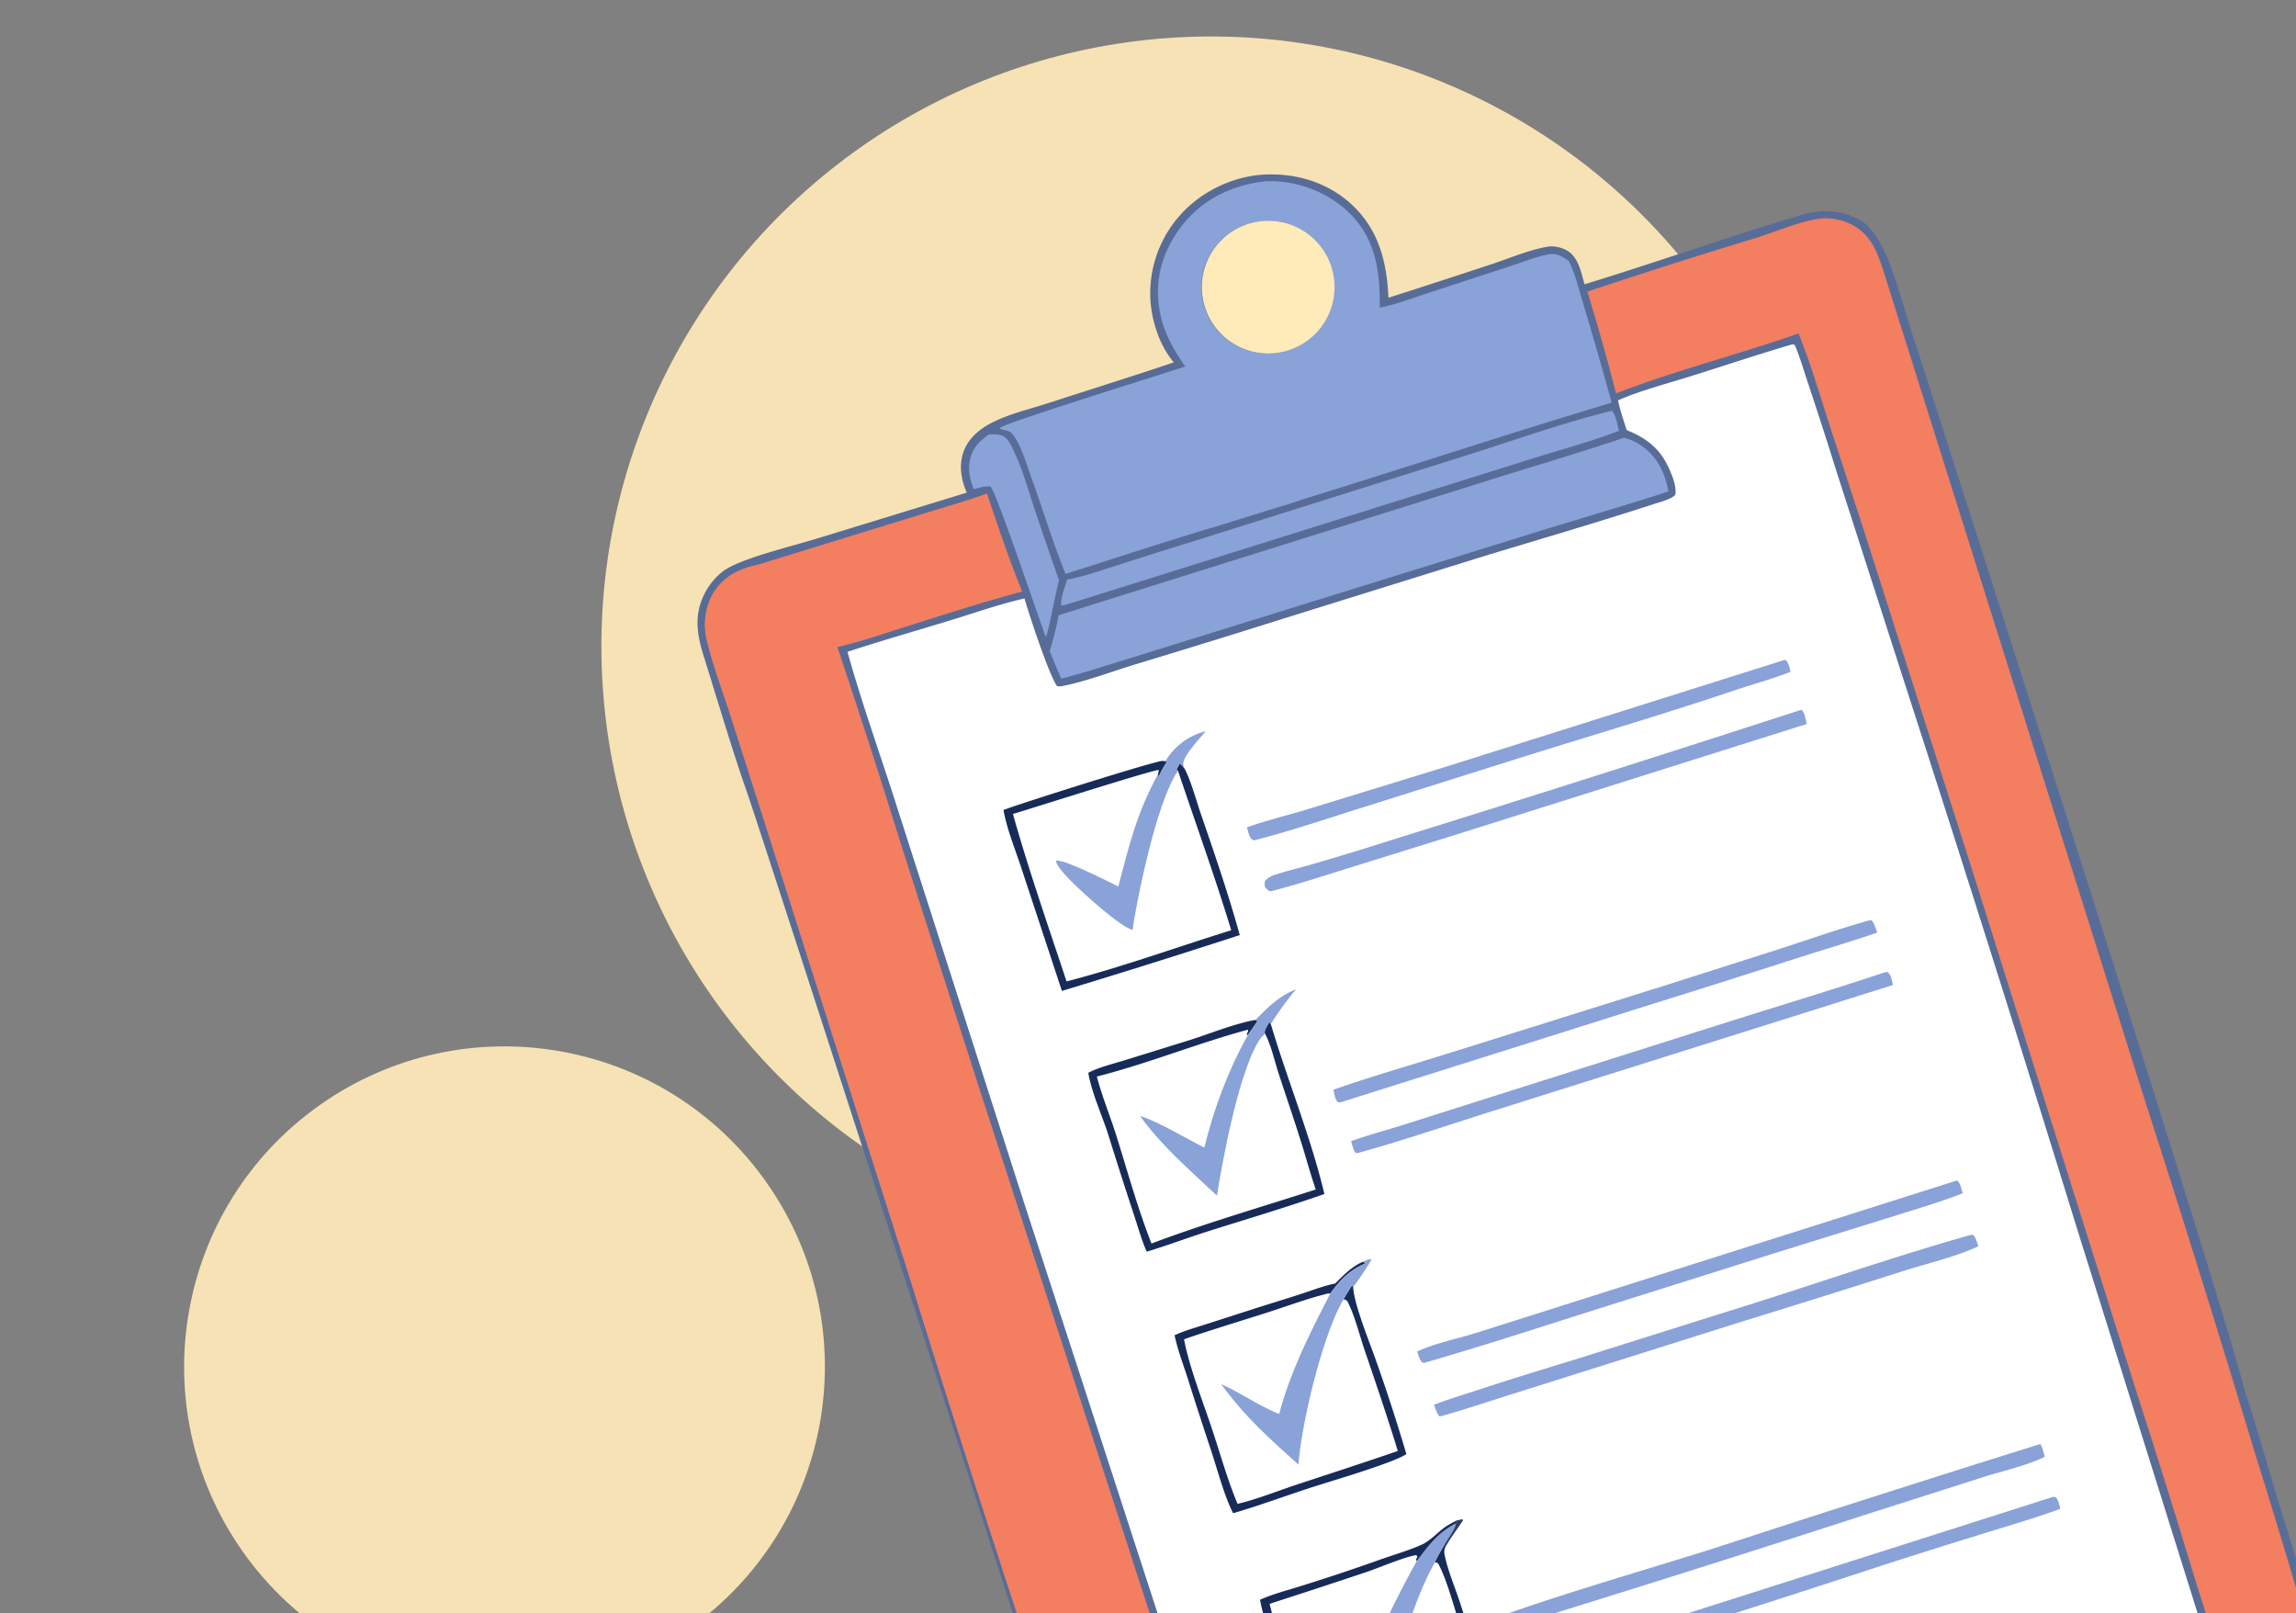 <svg width="158" height="111" fill="none" xmlns="http://www.w3.org/2000/svg"><rect width="100%" height="100%" fill="#808080" stroke="none"/><g clip-path="url(#a)"><circle cx="83.343" cy="44.468" r="41.958" transform="rotate(54.826 83.343 44.468)" fill="#F6E2B4"/><circle cx="34.718" cy="94.043" r="22.046" transform="rotate(54.826 34.718 94.043)" fill="#F6E2B4"/><path d="M79.165 20.607c.084 1.49.636 3.183 1.611 4.327-2.853.96-5.732 1.855-8.595 2.787-1.322.43-2.845.776-4.064 1.436-.692.375-1.333.905-1.682 1.623-.445.917-.364 1.922-.015 2.852.034.09.07.175.11.262l-10.417 3.192c-1.59.485-4.701 1.242-6.042 2.013-.632.363-1.194 1.01-1.536 1.65-.79 1.483-.597 2.835-.114 4.379.955 3.048 1.862 6.143 2.905 9.16.46 1.071 26.803 82.864 27.167 83.975.5 1.531 1.269 2.763 2.753 3.503.937.467 2.136.703 3.17.494.685-.138 1.37-.399 2.035-.613 1.442-.463 2.873-.962 4.316-1.419l15.735-5.037 49.5-15.782c1.497-.494 2.742-.968 3.481-2.467.378-.765.582-1.595.498-2.452-.12-1.242-.598-2.521-.947-3.719a196.497 196.497 0 0 0-1.958-6.512c-.894-2.861-1.668-5.782-2.625-8.62-1.063-4.83-22.556-71.79-23.107-73.444-.551-1.653-1.535-6.06-3.339-7.047-1.37-.75-2.681-.764-4.153-.325-4.967 1.478-9.858 3.222-14.813 4.738-.237-.834-.42-1.908-1.257-2.352-.359-.19-.85-.305-1.257-.239-1.248.203-2.581.777-3.784 1.174a718.681 718.681 0 0 1-7.193 2.342c-.116-2.488-.675-4.73-2.592-6.469-1.63-1.48-3.788-2.117-5.964-2.004-2.15.111-4.317 1.158-5.755 2.759a8.084 8.084 0 0 0-2.072 5.835Z" fill="#586C98"/><path d="M123.308 23.702c.103-.017.039-.014.193.024.361.832.611 1.724.901 2.583a306.268 306.268 0 0 1 1.957 6.066l5.079 15.767a2786.959 2786.959 0 0 1 11.559 36.602l8.586 27.382c-2.907.855-5.761 1.889-8.655 2.786l-37.756 12.063-12.783 4.142c-1.897.607-3.77 1.323-5.697 1.824-.926-2.443-1.632-4.988-2.452-7.47-.516-1.431-.87-2.947-1.328-4.401l-3.035-9.401-9.404-28.914-8.716-27.137c-1.134-3.589-2.431-7.146-3.437-10.772 2.351-.766 4.736-1.45 7.102-2.172 1.68-.513 3.367-1.11 5.078-1.498.312 1.103 1.714 5.328 2.234 6.019.177.058.348.015.525-.022 1.54-.32 3.269-.973 4.804-1.442a875.775 875.775 0 0 0 10.29-3.18l13.429-4.182c4.028-1.228 8.084-2.402 12.087-3.707.334-.11 1.224-.334 1.419-.63.084-.546-.171-1.19-.385-1.69-.607-1.421-1.549-2.184-2.96-2.748-.219-.677-.456-1.352-.598-2.05 1.566-.683 3.332-1.134 4.964-1.646 2.333-.732 4.652-1.51 6.999-2.196Z" fill="#fff"/><path d="m100.22 104.625.419-.096.035.079c-.388.606-.83 1.155-1.185 1.784a.84.84 0 0 0-.08.586c.22 1.076.703 2.195 1.046 3.244.91 2.78 1.896 5.546 2.668 8.368-1.351.592-2.865.944-4.272 1.389a534.204 534.204 0 0 0-8.099 2.632c-.37-.796-.59-1.661-.86-2.495l-1.61-5.041c-.474-1.487-1.32-3.553-1.571-5.007.901-.408 1.958-.668 2.904-.972 1.85-.577 3.687-1.191 5.511-1.843.9-.313 1.853-.589 2.721-.981.556-.251 1.005-.758 1.49-1.126.27-.205.583-.362.883-.521Z" fill="#fff"/><path d="m100.212 104.625.42-.096.034.079c-.387.606-.829 1.155-1.184 1.784l-.079-.118c-.22.396-.487.803-.66 1.22-1.77 3.163-2.745 7.403-3.491 10.937a22.534 22.534 0 0 1-3.434-2.872c-.428-.441-1.335-1.668-1.718-1.917-.025-.131-.036-.162.01-.292 1.18.295 2.723 1.368 3.784 1.987.346-.876.62-1.778.984-2.65.762-1.825 1.672-3.564 2.62-5.297.82-1.07 1.454-1.953 2.687-2.574l.027-.191Z" fill="#89A2D8"/><path d="m100.215 104.625.42-.096.034.079c-.387.606-.829 1.155-1.184 1.784l-.079-.118c.188-.33.785-1.115.781-1.458l.028-.191Z" fill="#303D5E"/><path d="m100.22 104.624-.028.191c-1.232.621-1.866 1.504-2.687 2.574l-.066-.064.1-.235-.077-.092c-.739.092-2.574.873-3.426 1.163-2.219.74-4.441 1.469-6.667 2.186.518 2.152 1.311 4.296 1.996 6.405.567 1.745 1.053 3.529 1.685 5.25 2.465-.873 4.95-1.69 7.452-2.45 1.336-.418 2.718-.789 4.02-1.299-.639-2.229-1.399-4.432-2.119-6.636-.389-1.192-.859-2.995-1.443-4.052-.107-.058-.062-.06-.126-.049l-.084-.023c.173-.418.44-.825.66-1.22l.08.118a.84.84 0 0 0-.08.586c.22 1.076.702 2.195 1.045 3.244.91 2.78 1.896 5.546 2.668 8.368-1.351.592-2.865.944-4.272 1.389a534.204 534.204 0 0 0-8.099 2.632c-.37-.796-.59-1.661-.86-2.495l-1.61-5.041c-.474-1.487-1.32-3.553-1.571-5.007.901-.408 1.958-.668 2.904-.972 1.85-.577 3.687-1.191 5.511-1.843.9-.313 1.853-.589 2.721-.981.556-.251 1.005-.758 1.49-1.126.27-.205.583-.362.883-.521Z" fill="#172B58"/><path d="M80.21 52.37c.526-.926 1.498-1.688 2.515-1.987l.253-.074c-.347.424-1.57 1.714-1.547 2.256.004.095.045.205.071.296.44.8.809 2.193 1.119 3.093.959 2.779 1.909 5.548 2.694 8.382a604.92 604.92 0 0 1-12.24 3.842l-2.787-8.444c-.419-1.289-.998-2.675-1.233-4.005 1.073-.425 10.573-3.421 10.963-3.38.022.002.043.01.065.013.042.005.084.005.126.008Z" fill="#fff"/><path d="M69.055 55.73c1.073-.426 10.573-3.422 10.963-3.381.022.002.043.011.065.014.042.004.084.005.126.008l.085.05a7.91 7.91 0 0 0-.546.989l-.078-.102c.038-.115.056-.206.072-.326-.234-.078-8.956 2.705-10.037 3.023 1.09 3.87 2.427 7.704 3.691 11.52 3.812-.989 7.569-2.352 11.331-3.522-1.123-3.697-2.434-7.302-3.66-10.963l-.104-.1.222-.412c.125.103.216.207.317.333.44.8.809 2.194 1.119 3.093.959 2.78 1.909 5.548 2.694 8.382a604.917 604.917 0 0 1-12.24 3.842l-2.787-8.444c-.419-1.288-.998-2.675-1.233-4.004Z" fill="#172B58"/><path d="M80.205 52.37c.526-.926 1.499-1.688 2.516-1.987l.252-.074c-.347.424-1.57 1.714-1.546 2.256.004.095.044.205.07.296a2.17 2.17 0 0 0-.317-.334l-.221.412.104.1c-1.386 1.99-2.67 8.069-3.08 10.628-.012.104-.014.214-.044.314-.81-.22-2.899-2.102-3.585-2.738-.375-.347-1.664-1.556-1.682-2.02.498-.155 3.736 1.504 4.285 1.77.77-2.886 1.246-4.982 2.709-7.685l.077.101c.164-.348.335-.668.546-.99l-.084-.049Z" fill="#89A2D8"/><path d="M86.374 70.177c.916-.92 1.581-1.607 2.798-2.121-.626.788-1.202 1.528-1.723 2.394 1.164 3.909 2.74 7.737 3.691 11.701-2.65.93-5.356 1.728-8.033 2.576-1.404.444-2.782.969-4.192 1.394-.347-.764-.578-1.623-.844-2.42a350.167 350.167 0 0 1-1.816-5.664c-.426-1.322-1.141-2.88-1.364-4.226.773-.4 1.717-.616 2.547-.874l4.38-1.36c1.404-.44 3.156-1.156 4.556-1.4Z" fill="#fff"/><path d="m86.374 70.176.16.082c-.224.325-.45.648-.678.97l-.068-.07c.07-.126.097-.17.108-.317-3.506.944-6.9 2.338-10.417 3.228.358 1.365.912 2.704 1.338 4.054.78 2.481 1.471 5.012 2.422 7.435 3.709-1.396 7.537-2.497 11.306-3.718-.372-1.063-.66-2.158-.998-3.233-.498-1.585-1.035-3.155-1.553-4.733-.288-.877-.515-1.958-.947-2.766l-.027-.082c.036-.262.209-.493.342-.716l.087.14c1.164 3.908 2.74 7.737 3.691 11.7-2.65.931-5.356 1.729-8.033 2.576-1.404.445-2.782.97-4.192 1.394-.347-.764-.578-1.622-.844-2.42a350.167 350.167 0 0 1-1.816-5.664c-.426-1.321-1.141-2.88-1.364-4.225.773-.4 1.717-.616 2.547-.875l4.38-1.359c1.404-.44 3.156-1.156 4.556-1.401Z" fill="#172B58"/><path d="M86.384 70.177c.917-.92 1.582-1.607 2.798-2.121-.626.788-1.201 1.528-1.722 2.394l-.088-.14c-.133.224-.305.455-.341.716l.027.083-.187.209-.059.027c-1.472 1.95-2.676 8.39-3.066 10.922-1.833-1.736-3.83-3.431-5.3-5.495 1.465.497 3.022 1.485 4.43 2.186.652-2.66 1.648-5.34 2.99-7.73.229-.321.455-.645.678-.97l-.16-.081Z" fill="#89A2D8"/><path d="M93.803 86.805c.192-.077.374-.186.583-.166-.09.23-1.126 1.791-1.266 1.885.018 1.147 1.215 4.043 1.63 5.254.731 2.071 1.408 4.162 2.03 6.269-.915.621-5.218 1.862-6.64 2.329-1.76.576-3.506 1.22-5.282 1.741-.602-1.158-1.105-3.084-1.543-4.396a316.11 316.11 0 0 1-1.57-4.846c-.316-.984-.702-1.99-.917-3.001.677-.32 1.423-.522 2.134-.752l3.42-1.1c1.04-.332 2.087-.645 3.125-.984.786-.257 1.569-.562 2.38-.73.59-.596 1.134-1.159 1.916-1.503Z" fill="#fff"/><path d="M91.886 88.306c.592-.595 1.135-1.158 1.917-1.502l.156.13c-1.08.442-1.745 1.14-2.423 2.074l-.118-.02c-1.4.34-2.784.86-4.156 1.3-1.923.618-3.872 1.198-5.78 1.856.315 1.773 1.305 4.328 1.893 6.083.58 1.732 1.082 3.562 1.787 5.242 1.36-.32 2.685-.861 4.011-1.301 2.338-.775 4.691-1.531 7.018-2.338-.72-2.36-1.526-4.7-2.317-7.038-.345-1.022-.632-2.211-1.106-3.17a.343.343 0 0 0-.18-.19l-.13-.038c.175-.327.379-.636.577-.948l.085.076c.018 1.147 1.215 4.043 1.63 5.254.731 2.072 1.408 4.163 2.03 6.27-.915.621-5.218 1.862-6.64 2.328-1.76.577-3.506 1.221-5.282 1.741-.602-1.158-1.105-3.084-1.543-4.396-.536-1.61-1.059-3.226-1.57-4.845-.316-.985-.702-1.99-.917-3.001.677-.32 1.423-.522 2.134-.752l3.42-1.1c1.04-.333 2.087-.645 3.125-.985.786-.257 1.569-.561 2.38-.73Z" fill="#172B58"/><path d="M93.804 86.805c.192-.077.374-.186.583-.166-.09.23-1.126 1.791-1.266 1.885l-.085-.077c-.198.312-.402.622-.577.948-1.42 2.37-2.899 8.511-3.105 11.373-2.06-1.85-3.66-3.271-5.323-5.535 1.364.606 2.625 1.506 3.997 2.057.76-2.909 2.142-5.62 3.509-8.28.679-.934 1.343-1.633 2.423-2.075l-.156-.13ZM135.672 84.952l.094.006c.195.164.287.547.379.784-1.437.697-3.576 1.202-5.136 1.697-3.724 1.191-7.456 2.36-11.193 3.509l-15.523 4.897c-1.719.532-3.428 1.126-5.163 1.603l-.075-.002c-.189-.21-.275-.534-.375-.795.937-.362 1.916-.65 2.87-.965 2.299-.76 4.606-1.465 6.921-2.172l9.837-3.099c5.797-1.778 11.527-3.819 17.364-5.463ZM123.928 48.844l.092.024c.183.25.237.645.315.943l-24.104 7.605-7.217 2.245c-1.843.576-3.68 1.176-5.551 1.66-.21-.027-.288-.152-.413-.306-.04-.204-.038-.24.03-.435a1.39 1.39 0 0 1 .57-.363c.857-.289 1.77-.497 2.642-.752 1.852-.538 3.697-1.1 5.534-1.688a2473.64 2473.64 0 0 0 28.102-8.933ZM134.673 81.22c.224.133.297.62.397.876-1.459.584-2.983 1.022-4.481 1.496l-8.687 2.7-12.348 3.893c-3.845 1.221-7.67 2.47-11.548 3.583l-.149-.032c-.178-.208-.246-.492-.334-.747 1.24-.58 2.692-.856 3.998-1.26l6.848-2.172 26.304-8.336ZM128.667 63.317l.136.01c.199.24.276.55.378.84-1.807.62-3.647 1.163-5.468 1.74a908.758 908.758 0 0 1-9.888 3.136L92.26 75.84c-.079.012-.138-.005-.215-.02-.19-.238-.218-.556-.28-.847 2.663-.935 5.4-1.712 8.094-2.558l14.626-4.583 8.093-2.577c2.027-.665 4.034-1.363 6.089-1.939ZM122.81 45.404l.113.037c.177.236.224.501.295.782-1.283.506-2.672.876-3.984 1.318-4.658 1.569-9.382 2.963-14.074 4.425l-11.423 3.6c-2.466.78-4.931 1.61-7.438 2.253l-.166-.075c-.191-.236-.242-.529-.32-.816 1.316-.485 2.727-.809 4.07-1.22l9.305-2.856 23.622-7.448ZM140.405 99.353c.161.265.225.581.309.877-1.146.58-2.924.983-4.18 1.38l-7.896 2.522a1860.837 1860.837 0 0 1-24.57 7.767c-.225-.245-.229-.583-.271-.898 4.652-1.626 9.498-3.004 14.209-4.491a1853.28 1853.28 0 0 1 22.399-7.157ZM129.721 66.891l.167-.013c.25.157.306.617.372.896l-26.988 8.495c-3.249 1.011-6.464 2.132-9.744 3.038-.148.04-.147.045-.285-.02-.127-.25-.193-.502-.266-.77 1.137-.414 2.33-.729 3.487-1.09l6.21-1.97 16.725-5.297c3.444-1.085 6.898-2.118 10.322-3.269ZM141.291 102.987c.064-.003.13.023.192.039.183.223.226.512.297.786-1.561.578-3.171 1.045-4.761 1.537a618.483 618.483 0 0 0-7.416 2.332 1002.16 1002.16 0 0 1-13.86 4.462c-3.471 1.119-6.919 2.289-10.421 3.313-.078.007-.129-.02-.203-.045-.165-.245-.191-.534-.244-.82l36.416-11.604Z" fill="#89A2D8"/><path d="M109.238 20.062a460.233 460.233 0 0 1 11.67-3.714c1.289-.402 3.024-1.15 4.308-1.303a3.897 3.897 0 0 1 2.151.378c1.504.74 1.902 2.165 2.372 3.629l17.914 56.819a1304.035 1304.035 0 0 1 7.531 24.137 573.635 573.635 0 0 1 2.976 9.78c.366 1.261.827 2.511 1.097 3.798.217 1.038.229 2.13-.255 3.1a3.575 3.575 0 0 1-1.659 1.645c-1.031.511-2.272.798-3.372 1.15l-6.063 1.945-19.047 6.079-31.881 10.178c-3.608 1.15-7.197 2.389-10.82 3.487-.492.177-.987.352-1.496.475-1.215.296-2.466.144-3.54-.513-.902-.552-1.486-1.334-1.889-2.301-.63-1.513-1.06-3.17-1.563-4.735a784.087 784.087 0 0 0-2.734-8.275 1456.466 1456.466 0 0 1-12.394-38.1l-8.976-28.176-3.241-10.143c-.552-1.723-1.295-3.688-1.7-5.43-.247-1.054-.084-2.305.498-3.22.71-1.119 1.72-1.592 2.973-1.885l11.215-3.453c1.54-.482 3.087-.917 4.609-1.456.758 2.267 1.515 4.529 2.424 6.74-2.694.727-5.355 1.583-8.015 2.423-1.552.49-3.117 1.042-4.707 1.395a635.06 635.06 0 0 1 4.373 13.555l5.168 16.108 13.51 41.611c1.936 5.909 3.608 11.92 5.684 17.781 1.94-.511 3.837-1.245 5.749-1.856l12.156-3.885a2274.572 2274.572 0 0 1 36.604-11.67c2.757-.838 5.477-1.797 8.224-2.669 1.048-.333 2.087-.726 3.158-.981-.375-1.326-.824-2.634-1.226-3.953a818.118 818.118 0 0 0-4.179-13.347l-11.014-34.988-7.47-23.426-2.475-7.596c-.671-2.082-1.296-4.223-2.117-6.252-4.155 1.443-8.459 2.533-12.56 4.12a173.453 173.453 0 0 0-1.971-7.006Z" fill="#F37E60"/><path d="M52.098 38.867c-.775 1.21-1.536 2.63-1.199 4.11.284 1.25.745 2.494 1.142 3.714.71 2.187 1.434 4.365 2.097 6.567a2074.741 2074.741 0 0 0 11.002 34.38 2327.303 2327.303 0 0 0 11.137 34.267l3.53 10.603c.55 1.624 1.04 3.301 1.67 4.892.436 1.096.839 2.008 1.873 2.658a6.27 6.27 0 0 0 1.522.689c.418.128.923.186 1.288.423-.492.177-.987.352-1.496.475-1.215.296-2.466.144-3.54-.514-.902-.552-1.486-1.333-1.889-2.3-.63-1.513-1.06-3.171-1.563-4.735a776.543 776.543 0 0 0-2.734-8.275 1457.462 1457.462 0 0 1-12.394-38.1l-8.976-28.176-3.241-10.143c-.552-1.724-1.295-3.688-1.7-5.43-.247-1.054-.084-2.305.498-3.22.71-1.119 1.72-1.592 2.973-1.885Z" fill="#F37E60"/><path d="M87.393 12.466c2.024-.01 4.124.825 5.547 2.271 1.766 1.794 2.034 4.034 2.008 6.428 1.081-.198 2.18-.63 3.224-.97l5.811-1.9c.81-.266 1.66-.61 2.495-.777.656-.132.935.082 1.47.43.46.886.7 1.957.992 2.912a325.178 325.178 0 0 1 1.97 6.845c-7.114 2.127-14.16 4.466-21.257 6.65-.78.289-1.603.51-2.397.758a355.261 355.261 0 0 1-4.973 1.532c-2.995.912-5.971 1.902-8.959 2.84-.888-2.19-1.567-4.48-2.38-6.702-.34-.929-.636-2.07-1.234-2.863-.325-.431-.729-.245-.92-.476.346-.347 11.38-3.76 12.767-4.227-.9-1.313-1.58-2.532-1.804-4.138-.278-1.985.301-3.86 1.502-5.446 1.398-1.847 3.359-2.834 5.633-3.138.167-.018.336-.028.505-.03Zm4.406 6.922a4.567 4.567 0 1 0-9.105.738 4.567 4.567 0 0 0 9.105-.738Z" fill="#89A2D8"/><path d="M86.897 15.204a4.567 4.567 0 1 1 .7 9.107 4.567 4.567 0 0 1-.7-9.107Z" fill="#FFEABA"/><path d="M111.753 30.118c.427.106.832.288 1.194.538 1.088.74 1.64 1.896 1.871 3.156-3.188 1.04-6.416 1.962-9.617 2.96l-30.265 9.392c-.632.185-1.266.361-1.902.53-.287-.617-.531-1.267-.8-1.894.248-.814.469-1.633.617-2.472l28.537-8.948c3.449-1.102 6.936-2.1 10.365-3.262ZM110.916 28.264c.289.268.389.997.493 1.378-1.744.674-3.566 1.176-5.353 1.721l-6.731 2.11-25.854 8.099c-.156.05-.287.073-.45.084-.048-.502.265-1.284.413-1.782 1.205-.21 2.395-.65 3.56-1.018a489.14 489.14 0 0 1 5.414-1.705l18.467-5.808c3.318-1.047 6.667-2.248 10.041-3.08ZM68.055 29.89c.313-.02.667-.024.958.108.31.141.48.485.627.774.668 1.316 1.108 2.913 1.572 4.313.54 1.615 1.095 3.225 1.664 4.83-.325 1.292-.529 2.609-.878 3.895-.117-.092-.184-.412-.236-.563-.463-1.233-3.224-9.444-3.604-9.774-.387-.036-.787.095-1.164.18-.233-.63-.387-1.27-.262-1.945.15-.816.654-1.372 1.323-1.817Z" fill="#89A2D8"/></g><defs><clipPath id="a"><path fill="#fff" d="M0 0h158v111H0z"/></clipPath></defs></svg>